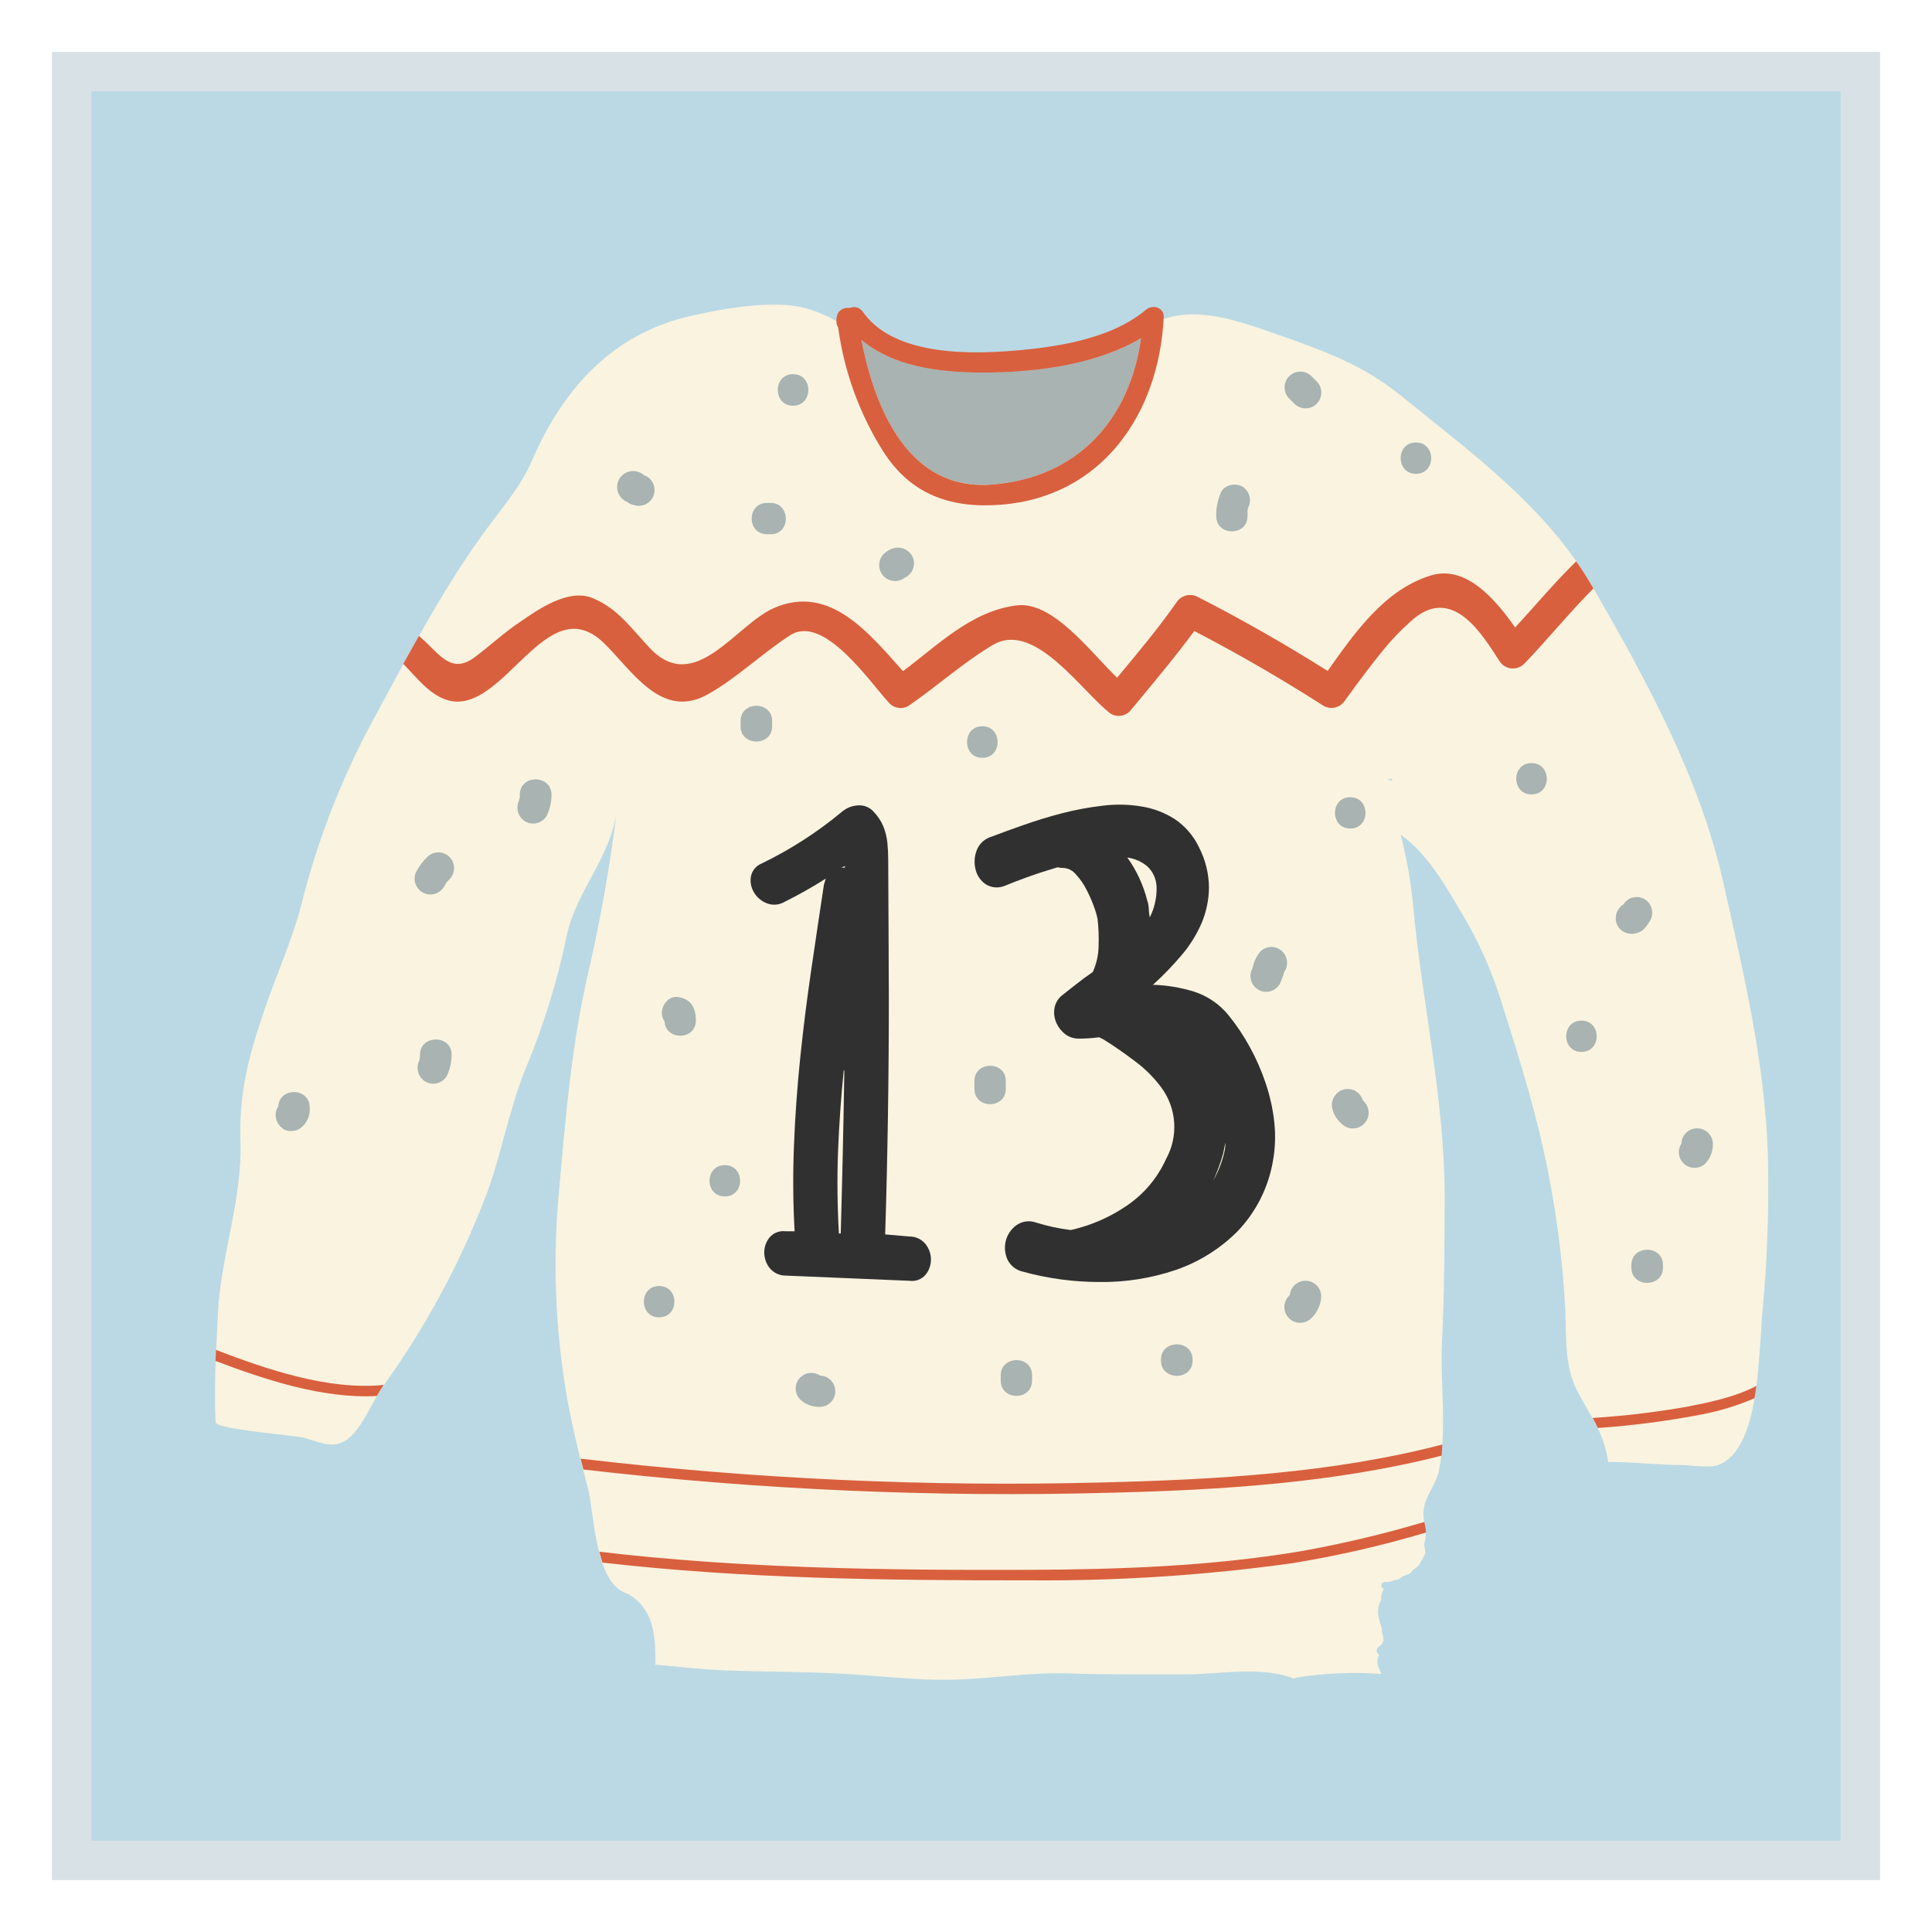 <svg width="148" height="148" viewBox="0 0 148 148" fill="none" xmlns="http://www.w3.org/2000/svg">
<g filter="url(#filter0_d)">
<path d="M144 0H4V140H144V0Z" fill="#BAD9E4"/>
<path d="M134.832 99.075C134.92 97.976 134.96 96.905 135.048 96.082C135.355 92.735 135.489 89.375 135.447 86.014C135.467 78.517 133.665 70.959 132.026 63.654C130.216 55.58 126.123 48.115 122.011 40.969C118.482 34.838 112.599 30.602 107.271 26.273C104.354 23.904 101.337 22.849 97.804 21.605C94.115 20.303 90.482 19.044 87.301 21.414C83.256 24.431 77.613 25.678 72.593 24.987C67.901 24.343 64.944 19.791 60.48 19.391C58.022 19.172 55.364 19.659 52.966 20.191C46.871 21.538 43.078 25.886 40.769 31.249C39.821 33.431 38.271 35.122 36.896 37.044C33.603 41.64 31.009 46.684 28.319 51.644C26.033 55.96 24.277 60.538 23.092 65.276C22.372 68.042 21.185 70.627 20.266 73.329C19.031 76.966 18.296 79.724 18.42 83.493C18.564 87.889 16.893 92.285 16.689 96.681C16.561 99.435 16.377 102.212 16.517 104.95C16.545 105.506 22.668 105.953 23.311 106.149C24.714 106.549 25.593 107.044 26.68 106.201C27.768 105.358 28.551 103.288 29.338 102.204C32.59 97.691 35.244 92.775 37.236 87.581C38.434 84.384 38.954 81.118 40.229 77.957C41.622 74.628 42.693 71.172 43.426 67.638C44.11 64.309 46.875 61.571 47.263 57.966C46.749 62.261 45.996 66.524 45.009 70.735C43.766 76.235 43.334 81.526 42.835 87.089C42.313 92.512 42.531 97.98 43.482 103.343C43.906 105.558 44.409 107.684 44.997 109.846C45.584 112.008 45.496 117.264 48.066 118.091C48.127 118.104 48.181 118.137 48.222 118.183C48.269 118.205 48.314 118.23 48.358 118.259C50.152 119.458 50.224 121.524 50.196 123.526C51.947 123.67 53.697 123.882 55.392 123.954C58.505 124.074 61.627 124.05 64.74 124.226C67.458 124.385 70.231 124.737 72.957 124.673C75.962 124.605 78.916 124.086 81.925 124.194C84.935 124.302 87.832 124.254 90.782 124.266C93.435 124.266 96.577 123.602 99.126 124.589C99.223 124.543 99.325 124.51 99.43 124.489C101.545 124.166 103.69 124.079 105.825 124.23C105.779 124.099 105.723 123.972 105.657 123.85C105.562 123.683 105.513 123.494 105.513 123.302C105.513 123.11 105.562 122.922 105.657 122.755C105.537 122.683 105.453 122.603 105.453 122.479C105.453 122.199 105.689 122.107 105.853 121.952C105.886 121.862 105.928 121.776 105.981 121.696V121.648C105.981 121.248 105.857 121.248 105.861 120.82C105.861 120.801 105.861 120.789 105.861 120.777C105.769 120.497 105.689 120.221 105.625 119.941C105.564 119.706 105.549 119.461 105.583 119.22C105.617 118.98 105.697 118.748 105.821 118.538C105.786 118.259 105.851 117.976 106.005 117.739C105.861 117.635 105.765 117.519 105.833 117.375C105.993 117.012 106.232 117.316 106.696 117.092C106.884 117 107.152 117.064 107.367 116.82C107.519 116.656 107.987 116.66 108.143 116.396C108.263 116.196 108.646 116.049 108.766 115.777C108.913 115.539 109.046 115.294 109.166 115.041C109.246 114.814 109.046 114.442 109.126 114.166C109.442 113.083 108.914 112.711 109.074 111.532C109.198 110.621 110.029 109.658 110.229 108.663C110.876 105.466 110.309 101.965 110.469 98.723C110.649 95.027 110.661 91.39 110.669 87.665C110.669 80.219 108.942 72.83 108.271 65.556C108.098 63.661 107.773 61.783 107.299 59.941C109.45 61.495 110.752 63.901 112.095 66.155C113.269 68.139 114.216 70.25 114.917 72.446C116.156 76.355 117.399 80.255 118.282 84.284C119.108 88.065 119.642 91.903 119.881 95.766C120.021 97.98 119.765 100.478 120.8 102.508C121.835 104.538 122.838 105.606 123.198 107.999C125.028 107.972 126.915 108.231 128.793 108.231C129.592 108.231 130.879 108.487 131.611 108.231C134.412 107.216 134.644 101.473 134.832 99.075ZM106.348 55.696C106.676 55.632 106.568 55.6 106.664 55.876C106.452 55.652 106.041 55.756 106.348 55.696Z" fill="#F9F3E0"/>
<path d="M69.676 90.722C69.914 90.721 70.15 90.773 70.364 90.876C70.579 90.98 70.767 91.131 70.915 91.318C71.174 91.653 71.314 92.065 71.314 92.489C71.316 92.906 71.175 93.31 70.915 93.636C70.766 93.815 70.574 93.953 70.358 94.037C70.141 94.121 69.906 94.148 69.676 94.115L60.184 93.716C59.946 93.717 59.71 93.664 59.496 93.561C59.281 93.458 59.093 93.307 58.945 93.12C58.686 92.785 58.545 92.373 58.545 91.949C58.543 91.532 58.684 91.128 58.945 90.802C59.094 90.624 59.286 90.487 59.503 90.403C59.719 90.319 59.954 90.291 60.184 90.323H60.871C60.746 88.09 60.731 85.857 60.827 83.624C60.915 81.394 61.079 79.176 61.307 76.974C61.535 74.772 61.81 72.578 62.134 70.368C62.458 68.158 62.782 65.972 63.117 63.765C63.149 63.642 63.197 63.49 63.257 63.306C62.233 63.955 61.177 64.551 60.092 65.092C59.885 65.213 59.653 65.284 59.413 65.3C59.174 65.316 58.934 65.276 58.713 65.184C58.31 65.023 57.972 64.732 57.754 64.357C57.537 63.997 57.455 63.572 57.522 63.158C57.562 62.933 57.659 62.721 57.804 62.544C57.949 62.367 58.136 62.23 58.349 62.147C60.568 61.072 62.647 59.73 64.54 58.15C64.881 57.874 65.301 57.715 65.739 57.695C65.964 57.679 66.19 57.716 66.398 57.804C66.607 57.891 66.792 58.026 66.938 58.198C67.251 58.523 67.501 58.904 67.673 59.321C67.826 59.706 67.926 60.109 67.973 60.52C68.018 60.954 68.041 61.391 68.041 61.827C68.041 62.271 68.089 70.979 68.089 72.538C68.089 78.559 67.996 84.567 67.809 90.562L69.676 90.722ZM64.632 78.017C64.422 80.095 64.276 82.167 64.196 84.232C64.121 86.294 64.144 88.384 64.264 90.49H64.404C64.524 86.334 64.616 82.16 64.68 77.969L64.632 78.017ZM64.448 62.467H64.724V62.347L64.448 62.467Z" fill="#303030"/>
<path d="M88.288 71.439C89.366 71.468 90.435 71.644 91.465 71.962C92.51 72.298 93.433 72.931 94.123 73.785C94.734 74.541 95.276 75.352 95.741 76.207C96.233 77.1 96.642 78.037 96.964 79.004C97.293 79.976 97.512 80.981 97.62 82.002C97.722 82.976 97.687 83.959 97.516 84.923C97.171 86.954 96.226 88.835 94.802 90.323C93.463 91.667 91.831 92.685 90.034 93.296C88.153 93.928 86.179 94.236 84.195 94.207C82.214 94.205 80.242 93.936 78.332 93.408C78.074 93.35 77.834 93.232 77.629 93.064C77.425 92.896 77.264 92.683 77.157 92.441C76.969 91.996 76.932 91.501 77.053 91.034C77.177 90.563 77.459 90.15 77.853 89.863C78.069 89.707 78.32 89.606 78.584 89.57C78.848 89.534 79.117 89.563 79.367 89.655C80.234 89.924 81.124 90.116 82.025 90.227C83.567 89.883 85.028 89.247 86.329 88.352C87.638 87.462 88.676 86.226 89.327 84.783C89.796 83.931 90.012 82.963 89.947 81.992C89.883 81.022 89.541 80.09 88.963 79.308C88.4 78.546 87.727 77.873 86.965 77.31C86.166 76.706 85.366 76.139 84.515 75.615L84.203 75.459C83.924 75.495 83.664 75.523 83.404 75.539C83.144 75.555 82.916 75.563 82.673 75.563C82.289 75.573 81.914 75.455 81.606 75.228C81.312 75.001 81.078 74.706 80.926 74.368C80.772 74.025 80.718 73.646 80.77 73.273C80.826 72.887 81.02 72.534 81.318 72.282C81.665 72.002 82.041 71.707 82.441 71.395C82.84 71.083 83.264 70.767 83.716 70.456C84.006 69.808 84.157 69.107 84.159 68.397C84.181 67.73 84.154 67.062 84.079 66.399C84.01 66.071 83.915 65.749 83.796 65.436C83.635 64.989 83.442 64.553 83.22 64.133C83.01 63.715 82.74 63.328 82.421 62.986C82.307 62.843 82.165 62.724 82.003 62.639C81.842 62.554 81.664 62.503 81.482 62.49C81.324 62.495 81.167 62.478 81.014 62.438C80.183 62.684 79.409 62.935 78.692 63.194C77.981 63.454 77.417 63.669 77.001 63.845C76.764 63.95 76.504 63.995 76.245 63.977C75.986 63.959 75.736 63.878 75.515 63.741C75.124 63.477 74.847 63.076 74.735 62.618C74.612 62.136 74.638 61.627 74.811 61.16C74.905 60.904 75.058 60.674 75.257 60.488C75.456 60.303 75.697 60.167 75.958 60.093C76.69 59.813 77.521 59.509 78.46 59.181C79.399 58.853 80.371 58.554 81.378 58.294C82.389 58.033 83.417 57.842 84.455 57.722C85.442 57.597 86.442 57.614 87.424 57.775C88.333 57.918 89.202 58.246 89.978 58.738C90.792 59.282 91.442 60.037 91.857 60.924C92.346 61.876 92.605 62.93 92.612 64.001C92.603 64.943 92.407 65.873 92.037 66.739C91.65 67.626 91.133 68.451 90.502 69.185C89.838 69.969 89.124 70.71 88.364 71.403L88.288 71.439ZM88.6 63.933C88.578 63.34 88.326 62.779 87.896 62.37C87.457 62.004 86.924 61.769 86.357 61.691C87.057 62.666 87.569 63.762 87.868 64.924C87.941 65.135 87.985 65.354 88 65.576C88 65.8 88.044 66.035 88.076 66.279C88.442 65.557 88.622 64.755 88.6 63.945V63.933ZM92.768 86.714C93.265 85.931 93.618 85.067 93.811 84.16C93.855 83.955 93.873 83.746 93.867 83.536L93.707 84.336C93.484 85.143 93.188 85.928 92.824 86.682L92.768 86.714Z" fill="#303030"/>
<path d="M75.938 33.124C69.64 33.599 67.03 27.393 65.987 22.037C68.713 24.351 72.925 24.615 76.35 24.527C79.923 24.431 84.187 23.828 87.409 21.909C86.553 28.088 82.593 32.624 75.938 33.124Z" fill="#A8B3B2"/>
<path d="M87.8 19.719C84.971 22.093 80.502 22.669 76.966 22.916C73.528 23.144 68.301 23.044 66.095 19.883C65.986 19.724 65.825 19.608 65.639 19.555C65.454 19.503 65.256 19.517 65.08 19.595C64.916 19.57 64.749 19.59 64.597 19.652C64.444 19.715 64.311 19.818 64.212 19.951C64.103 20.156 64.056 20.387 64.076 20.618C64.067 20.785 64.114 20.949 64.208 21.086C64.661 24.442 65.826 27.662 67.626 30.53C69.74 33.887 72.821 34.958 76.638 34.666C84.447 34.079 88.795 27.66 89.147 20.299C89.183 19.547 88.296 19.299 87.8 19.719ZM75.938 33.124C69.64 33.599 67.03 27.393 65.987 22.037C68.713 24.351 72.925 24.615 76.35 24.527C79.923 24.431 84.187 23.828 87.409 21.909C86.553 28.088 82.593 32.624 75.938 33.124Z" fill="#D9603E"/>
<path d="M122.063 41.077L122.003 40.969C121.603 40.289 121.204 39.638 120.744 39.003C119.109 40.601 117.631 42.364 116.068 44.07C114.557 41.908 112.303 39.274 109.641 40.074C106.1 41.141 103.802 44.43 101.704 47.395C98.471 45.365 95.17 43.467 91.765 41.732C91.486 41.579 91.158 41.539 90.851 41.62C90.543 41.701 90.278 41.897 90.11 42.168C88.703 44.166 87.141 46.041 85.574 47.915C83.5 45.917 80.65 42.02 77.869 42.376C74.416 42.811 71.874 45.397 69.176 47.411C66.542 44.482 63.581 40.745 59.329 42.559C56.359 43.826 53.25 49.306 49.781 45.645C48.338 44.126 47.359 42.627 45.385 41.812C43.55 41.061 41.244 42.671 39.849 43.635C38.65 44.434 37.563 45.441 36.416 46.308C34.678 47.627 33.814 46.308 32.535 45.109C32.388 44.969 32.24 44.842 32.092 44.71C31.692 45.421 31.293 46.135 30.893 46.852C31.928 47.915 32.923 49.25 34.322 49.649C38.586 50.82 41.82 41.049 46.204 45.209C48.362 47.255 50.624 51.224 54.245 49.178C56.495 47.903 58.365 46.056 60.544 44.658C63.113 43.007 66.682 48.323 68.137 49.881C68.325 50.072 68.57 50.194 68.835 50.229C69.1 50.264 69.37 50.209 69.6 50.073C71.798 48.562 73.764 46.764 76.07 45.401C79.267 43.507 82.864 48.998 85.091 50.677C85.321 50.812 85.59 50.867 85.855 50.832C86.12 50.797 86.366 50.675 86.553 50.485C88.236 48.459 89.926 46.456 91.489 44.338C94.875 46.099 98.178 48.011 101.397 50.073C101.674 50.229 102.002 50.271 102.31 50.189C102.618 50.108 102.882 49.91 103.047 49.638C104.094 48.191 105.153 46.76 106.3 45.393C106.822 44.791 107.38 44.221 107.971 43.687C111.252 40.537 113.642 44.794 114.853 46.62C114.948 46.777 115.077 46.911 115.231 47.011C115.385 47.112 115.559 47.176 115.741 47.2C115.923 47.223 116.109 47.205 116.283 47.147C116.457 47.089 116.616 46.992 116.747 46.864C118.586 44.965 120.224 42.915 122.063 41.077Z" fill="#D9603E"/>
<path d="M109.11 112.588C105.959 113.525 102.756 114.282 99.518 114.854C92.692 115.985 85.754 116.228 78.848 116.256C67.865 116.296 56.827 116.156 45.912 114.87C45.984 115.153 46.06 115.433 46.152 115.701C56.991 116.944 67.937 117.072 78.848 117.06C85.585 117.117 92.318 116.679 98.991 115.749C102.456 115.187 105.882 114.401 109.246 113.395C109.223 113.122 109.177 112.852 109.11 112.588Z" fill="#D9603E"/>
<path d="M110.493 106.656C102.048 108.855 93.108 109.346 84.463 109.562C71.108 109.913 57.745 109.304 44.477 107.74C44.545 108.015 44.617 108.291 44.689 108.571C58.11 110.127 71.625 110.722 85.13 110.349C93.523 110.142 102.216 109.606 110.437 107.508C110.453 107.224 110.473 106.94 110.493 106.656Z" fill="#D9603E"/>
<path d="M16.545 99.411L16.509 100.254C20.282 101.685 24.738 103.168 28.867 102.94C29.03 102.66 29.186 102.392 29.342 102.176C29.362 102.148 29.382 102.12 29.398 102.092C25.146 102.516 20.458 100.905 16.545 99.411Z" fill="#D9603E"/>
<path d="M134.404 103.112C134.46 102.792 134.508 102.476 134.548 102.165C132.902 103.036 130.883 103.439 129.221 103.763C126.833 104.184 124.423 104.47 122.003 104.622C122.144 104.873 122.277 105.129 122.403 105.39C125.086 105.204 127.755 104.856 130.396 104.347C131.773 104.081 133.117 103.667 134.404 103.112Z" fill="#D9603E"/>
<path d="M23.719 80.827C23.719 79.292 21.389 79.272 21.321 80.755C21.181 80.952 21.108 81.189 21.113 81.43C21.122 81.709 21.222 81.977 21.397 82.194L21.465 82.277C21.465 82.301 21.513 82.321 21.533 82.345L21.621 82.421C21.717 82.502 21.829 82.563 21.949 82.6C22.069 82.637 22.195 82.65 22.32 82.637C22.605 82.645 22.882 82.545 23.096 82.357C23.317 82.173 23.49 81.937 23.599 81.67C23.708 81.403 23.749 81.113 23.719 80.827Z" fill="#A8B3B2"/>
<path d="M32.172 76.798C32.172 76.886 32.172 76.974 32.172 77.062C32.172 76.766 32.112 77.274 32.144 77.198C31.989 77.476 31.948 77.803 32.029 78.111C32.11 78.419 32.308 78.683 32.58 78.848C32.716 78.93 32.867 78.983 33.024 79.005C33.181 79.027 33.341 79.018 33.495 78.978C33.648 78.937 33.793 78.867 33.919 78.771C34.045 78.675 34.151 78.554 34.23 78.417C34.467 77.91 34.593 77.358 34.598 76.798C34.594 75.243 32.18 75.243 32.172 76.798Z" fill="#A8B3B2"/>
<path d="M34.438 61.655C34.326 61.541 34.193 61.451 34.046 61.39C33.9 61.328 33.742 61.296 33.583 61.296C33.423 61.296 33.266 61.328 33.119 61.39C32.972 61.451 32.839 61.541 32.727 61.655C32.41 61.962 32.14 62.315 31.928 62.702C31.848 62.839 31.796 62.991 31.774 63.148C31.753 63.305 31.762 63.465 31.803 63.618C31.843 63.772 31.913 63.916 32.009 64.042C32.105 64.168 32.225 64.275 32.362 64.355C32.499 64.435 32.65 64.487 32.807 64.509C32.965 64.53 33.124 64.52 33.278 64.48C33.431 64.44 33.575 64.37 33.702 64.274C33.828 64.178 33.934 64.058 34.014 63.921C34.081 63.819 34.143 63.714 34.198 63.605C34.27 63.522 34.35 63.441 34.43 63.362C34.654 63.135 34.781 62.829 34.782 62.51C34.784 62.191 34.66 61.884 34.438 61.655Z" fill="#A8B3B2"/>
<path d="M39.821 56.871C39.821 56.987 39.821 57.103 39.821 57.223C39.821 56.883 39.733 57.395 39.793 57.267C39.638 57.546 39.597 57.874 39.678 58.182C39.759 58.49 39.957 58.755 40.229 58.922C40.366 59.002 40.517 59.055 40.674 59.077C40.832 59.099 40.992 59.09 41.145 59.049C41.299 59.008 41.443 58.938 41.569 58.841C41.695 58.745 41.8 58.624 41.88 58.486C42.122 57.988 42.248 57.441 42.247 56.887C42.243 55.313 39.825 55.313 39.821 56.871Z" fill="#A8B3B2"/>
<path d="M49.317 32.392L49.237 32.328C49.098 32.224 48.938 32.15 48.767 32.113C48.597 32.075 48.421 32.074 48.25 32.11C48.08 32.145 47.919 32.217 47.778 32.32C47.637 32.423 47.52 32.554 47.434 32.706C47.348 32.858 47.296 33.026 47.28 33.2C47.264 33.373 47.286 33.548 47.343 33.713C47.4 33.877 47.492 34.028 47.611 34.155C47.731 34.281 47.877 34.381 48.038 34.447C48.066 34.447 48.09 34.495 48.118 34.511C48.252 34.594 48.399 34.654 48.554 34.686C48.858 34.787 49.19 34.763 49.476 34.619C49.762 34.475 49.98 34.223 50.081 33.919C50.181 33.615 50.157 33.283 50.013 32.997C49.869 32.71 49.617 32.493 49.313 32.392H49.317Z" fill="#A8B3B2"/>
<path d="M59.029 34.526H58.753C57.194 34.526 57.194 36.924 58.753 36.924H59.037C60.584 36.944 60.584 34.526 59.029 34.526Z" fill="#A8B3B2"/>
<path d="M60.751 24.663C59.193 24.663 59.193 27.081 60.751 27.081C62.31 27.081 62.314 24.663 60.751 24.663Z" fill="#A8B3B2"/>
<path d="M95.186 33.283C94.666 32.98 93.803 33.116 93.535 33.715C93.28 34.287 93.155 34.908 93.168 35.534C93.168 37.092 95.566 37.092 95.566 35.534C95.566 35.398 95.566 35.266 95.566 35.134C95.566 35.002 95.566 34.958 95.566 35.054C95.621 34.918 95.626 34.882 95.585 34.938C95.745 34.664 95.792 34.339 95.718 34.031C95.643 33.722 95.453 33.455 95.186 33.283Z" fill="#A8B3B2"/>
<path d="M100.865 25.218L100.465 24.819C100.239 24.593 99.931 24.466 99.611 24.466C99.29 24.466 98.983 24.594 98.757 24.821C98.531 25.048 98.404 25.355 98.404 25.675C98.404 25.996 98.532 26.303 98.759 26.529L99.159 26.929C99.385 27.155 99.692 27.282 100.012 27.282C100.17 27.282 100.327 27.251 100.474 27.191C100.62 27.13 100.753 27.041 100.865 26.929C100.977 26.817 101.066 26.684 101.127 26.538C101.187 26.391 101.218 26.234 101.218 26.076C101.218 25.917 101.187 25.76 101.127 25.614C101.066 25.468 100.977 25.334 100.865 25.222V25.218Z" fill="#A8B3B2"/>
<path d="M108.466 29.898C106.908 29.898 106.908 32.296 108.466 32.296C110.025 32.296 110.025 29.898 108.466 29.898Z" fill="#A8B3B2"/>
<path d="M117.323 54.457C115.764 54.457 115.764 56.855 117.323 56.855C118.882 56.855 118.882 54.457 117.323 54.457Z" fill="#A8B3B2"/>
<path d="M126.231 65.076C126.12 64.963 125.987 64.872 125.84 64.811C125.693 64.749 125.535 64.718 125.376 64.718C125.217 64.718 125.059 64.749 124.912 64.811C124.765 64.872 124.632 64.963 124.521 65.076C124.461 65.144 124.409 65.212 124.353 65.284C124.131 65.427 123.959 65.636 123.861 65.882C123.764 66.128 123.746 66.398 123.809 66.655C123.899 66.96 124.104 67.219 124.38 67.376C124.657 67.534 124.984 67.577 125.292 67.498C125.553 67.449 125.792 67.319 125.975 67.126C126.059 67.027 126.135 66.923 126.215 66.815C126.295 66.707 126.287 66.707 126.215 66.783C126.438 66.555 126.564 66.251 126.567 65.933C126.57 65.615 126.45 65.308 126.231 65.076Z" fill="#A8B3B2"/>
<path d="M121.148 74.184C119.589 74.184 119.589 76.582 121.148 76.582C122.706 76.582 122.698 74.184 121.148 74.184Z" fill="#A8B3B2"/>
<path d="M130.004 82.437C129.691 82.437 129.391 82.559 129.167 82.777C128.943 82.995 128.813 83.292 128.805 83.604C128.655 83.834 128.587 84.107 128.614 84.38C128.641 84.653 128.761 84.908 128.953 85.103C129.064 85.217 129.198 85.307 129.344 85.369C129.491 85.43 129.649 85.462 129.808 85.462C129.967 85.462 130.125 85.43 130.272 85.369C130.419 85.307 130.552 85.217 130.663 85.103C131.025 84.704 131.222 84.183 131.215 83.644C131.216 83.485 131.185 83.328 131.125 83.18C131.064 83.033 130.975 82.9 130.862 82.787C130.75 82.675 130.616 82.586 130.468 82.526C130.321 82.466 130.163 82.436 130.004 82.437Z" fill="#A8B3B2"/>
<path d="M124.972 92.904V93.104C124.972 94.663 127.39 94.663 127.39 93.104V92.904C127.39 91.346 124.972 91.346 124.972 92.904Z" fill="#A8B3B2"/>
<path d="M100.01 94.111C99.712 94.11 99.424 94.219 99.203 94.418C98.981 94.616 98.841 94.89 98.811 95.186L98.743 95.27C98.516 95.497 98.388 95.804 98.388 96.124C98.388 96.445 98.514 96.752 98.741 96.979C98.967 97.206 99.274 97.333 99.595 97.334C99.915 97.334 100.222 97.207 100.449 96.981C100.909 96.547 101.182 95.95 101.209 95.318C101.21 95.16 101.179 95.003 101.12 94.857C101.06 94.711 100.972 94.578 100.86 94.465C100.749 94.353 100.616 94.264 100.47 94.203C100.324 94.143 100.168 94.111 100.01 94.111Z" fill="#A8B3B2"/>
<path d="M104.49 80.375L104.386 80.267C104.293 79.968 104.087 79.716 103.812 79.567C103.536 79.417 103.213 79.382 102.911 79.468C102.606 79.559 102.348 79.765 102.191 80.042C102.034 80.319 101.99 80.646 102.068 80.954C102.183 81.397 102.431 81.793 102.779 82.09C103.006 82.316 103.313 82.444 103.633 82.444C103.954 82.445 104.261 82.318 104.488 82.092C104.715 81.865 104.842 81.558 104.843 81.238C104.843 80.917 104.716 80.61 104.49 80.383V80.375Z" fill="#A8B3B2"/>
<path d="M98.247 68.901C98.136 68.788 98.003 68.698 97.856 68.637C97.71 68.576 97.553 68.544 97.394 68.544C97.235 68.544 97.078 68.576 96.931 68.637C96.785 68.698 96.652 68.788 96.541 68.901C96.344 69.14 96.189 69.41 96.081 69.7C96.029 69.824 95.969 70.1 95.949 70.156C95.794 70.434 95.752 70.762 95.832 71.07C95.913 71.378 96.109 71.644 96.381 71.811C96.518 71.892 96.669 71.945 96.827 71.968C96.985 71.99 97.145 71.98 97.299 71.94C97.454 71.899 97.598 71.828 97.724 71.731C97.851 71.634 97.956 71.513 98.035 71.375C98.138 71.152 98.229 70.924 98.307 70.692C98.327 70.612 98.351 70.532 98.375 70.452C98.538 70.219 98.614 69.936 98.591 69.653C98.567 69.37 98.446 69.104 98.247 68.901Z" fill="#A8B3B2"/>
<path d="M103.435 57.071C101.876 57.071 101.876 59.469 103.435 59.469C104.993 59.469 104.989 57.071 103.435 57.071Z" fill="#A8B3B2"/>
<path d="M75.251 51.636C73.692 51.636 73.692 54.054 75.251 54.054C76.81 54.054 76.81 51.636 75.251 51.636Z" fill="#A8B3B2"/>
<path d="M56.731 51.236V51.636C56.731 53.194 59.149 53.194 59.149 51.636V51.236C59.153 49.678 56.731 49.678 56.731 51.236Z" fill="#A8B3B2"/>
<path d="M69.975 38.835C69.884 38.53 69.679 38.272 69.401 38.114C69.124 37.957 68.797 37.913 68.489 37.992C68.333 38.025 68.184 38.084 68.049 38.167L67.965 38.231C67.826 38.31 67.704 38.415 67.606 38.541C67.507 38.667 67.434 38.811 67.392 38.965C67.349 39.119 67.337 39.28 67.357 39.439C67.376 39.598 67.427 39.751 67.506 39.89C67.584 40.029 67.69 40.151 67.816 40.249C67.942 40.348 68.086 40.42 68.24 40.463C68.394 40.506 68.555 40.518 68.713 40.498C68.872 40.479 69.025 40.428 69.164 40.349L69.252 40.285C69.527 40.172 69.752 39.962 69.885 39.696C70.018 39.429 70.05 39.123 69.975 38.835Z" fill="#A8B3B2"/>
<path d="M51.899 72.374C51.243 72.29 50.7 72.981 50.7 73.573C50.697 73.813 50.769 74.048 50.908 74.244C50.988 75.727 53.306 75.707 53.306 74.177C53.306 73.205 52.938 72.502 51.899 72.374Z" fill="#A8B3B2"/>
<path d="M55.524 85.255C53.965 85.255 53.965 87.653 55.524 87.653C57.083 87.653 57.083 85.255 55.524 85.255Z" fill="#A8B3B2"/>
<path d="M50.492 94.515C48.934 94.515 48.934 96.913 50.492 96.913C52.051 96.913 52.051 94.515 50.492 94.515Z" fill="#A8B3B2"/>
<path d="M62.81 101.365C62.581 101.215 62.307 101.148 62.034 101.174C61.761 101.201 61.506 101.321 61.311 101.513C61.198 101.625 61.108 101.757 61.047 101.904C60.986 102.05 60.954 102.208 60.954 102.366C60.954 102.525 60.986 102.682 61.047 102.829C61.108 102.975 61.198 103.108 61.311 103.22C61.71 103.581 62.231 103.78 62.77 103.775C63.088 103.78 63.395 103.659 63.623 103.438C63.852 103.217 63.983 102.914 63.989 102.596C63.994 102.278 63.873 101.971 63.651 101.743C63.43 101.514 63.128 101.383 62.81 101.377V101.365Z" fill="#A8B3B2"/>
<path d="M76.662 101.361V101.761C76.662 103.319 79.06 103.319 79.06 101.761V101.361C79.076 99.802 76.662 99.802 76.662 101.361Z" fill="#A8B3B2"/>
<path d="M74.647 78.813V79.416C74.647 80.975 77.045 80.975 77.045 79.416V78.813C77.065 77.254 74.647 77.254 74.647 78.813Z" fill="#A8B3B2"/>
<path d="M88.939 100.15V100.226C88.939 101.785 91.357 101.785 91.357 100.226V100.15C91.357 98.596 88.939 98.596 88.939 100.15Z" fill="#A8B3B2"/>
<rect x="5.5" y="1.5" width="137" height="137" stroke="#D8E1E5" stroke-width="3"/>
</g>
<defs>
<filter id="filter0_d" x="0" y="0" width="148" height="148" filterUnits="userSpaceOnUse" color-interpolation-filters="sRGB">
<feFlood flood-opacity="0" result="BackgroundImageFix"/>
<feColorMatrix in="SourceAlpha" type="matrix" values="0 0 0 0 0 0 0 0 0 0 0 0 0 0 0 0 0 0 127 0"/>
<feOffset dy="4"/>
<feGaussianBlur stdDeviation="2"/>
<feColorMatrix type="matrix" values="0 0 0 0 0 0 0 0 0 0 0 0 0 0 0 0 0 0 0.25 0"/>
<feBlend mode="normal" in2="BackgroundImageFix" result="effect1_dropShadow"/>
<feBlend mode="normal" in="SourceGraphic" in2="effect1_dropShadow" result="shape"/>
</filter>
</defs>
</svg>
